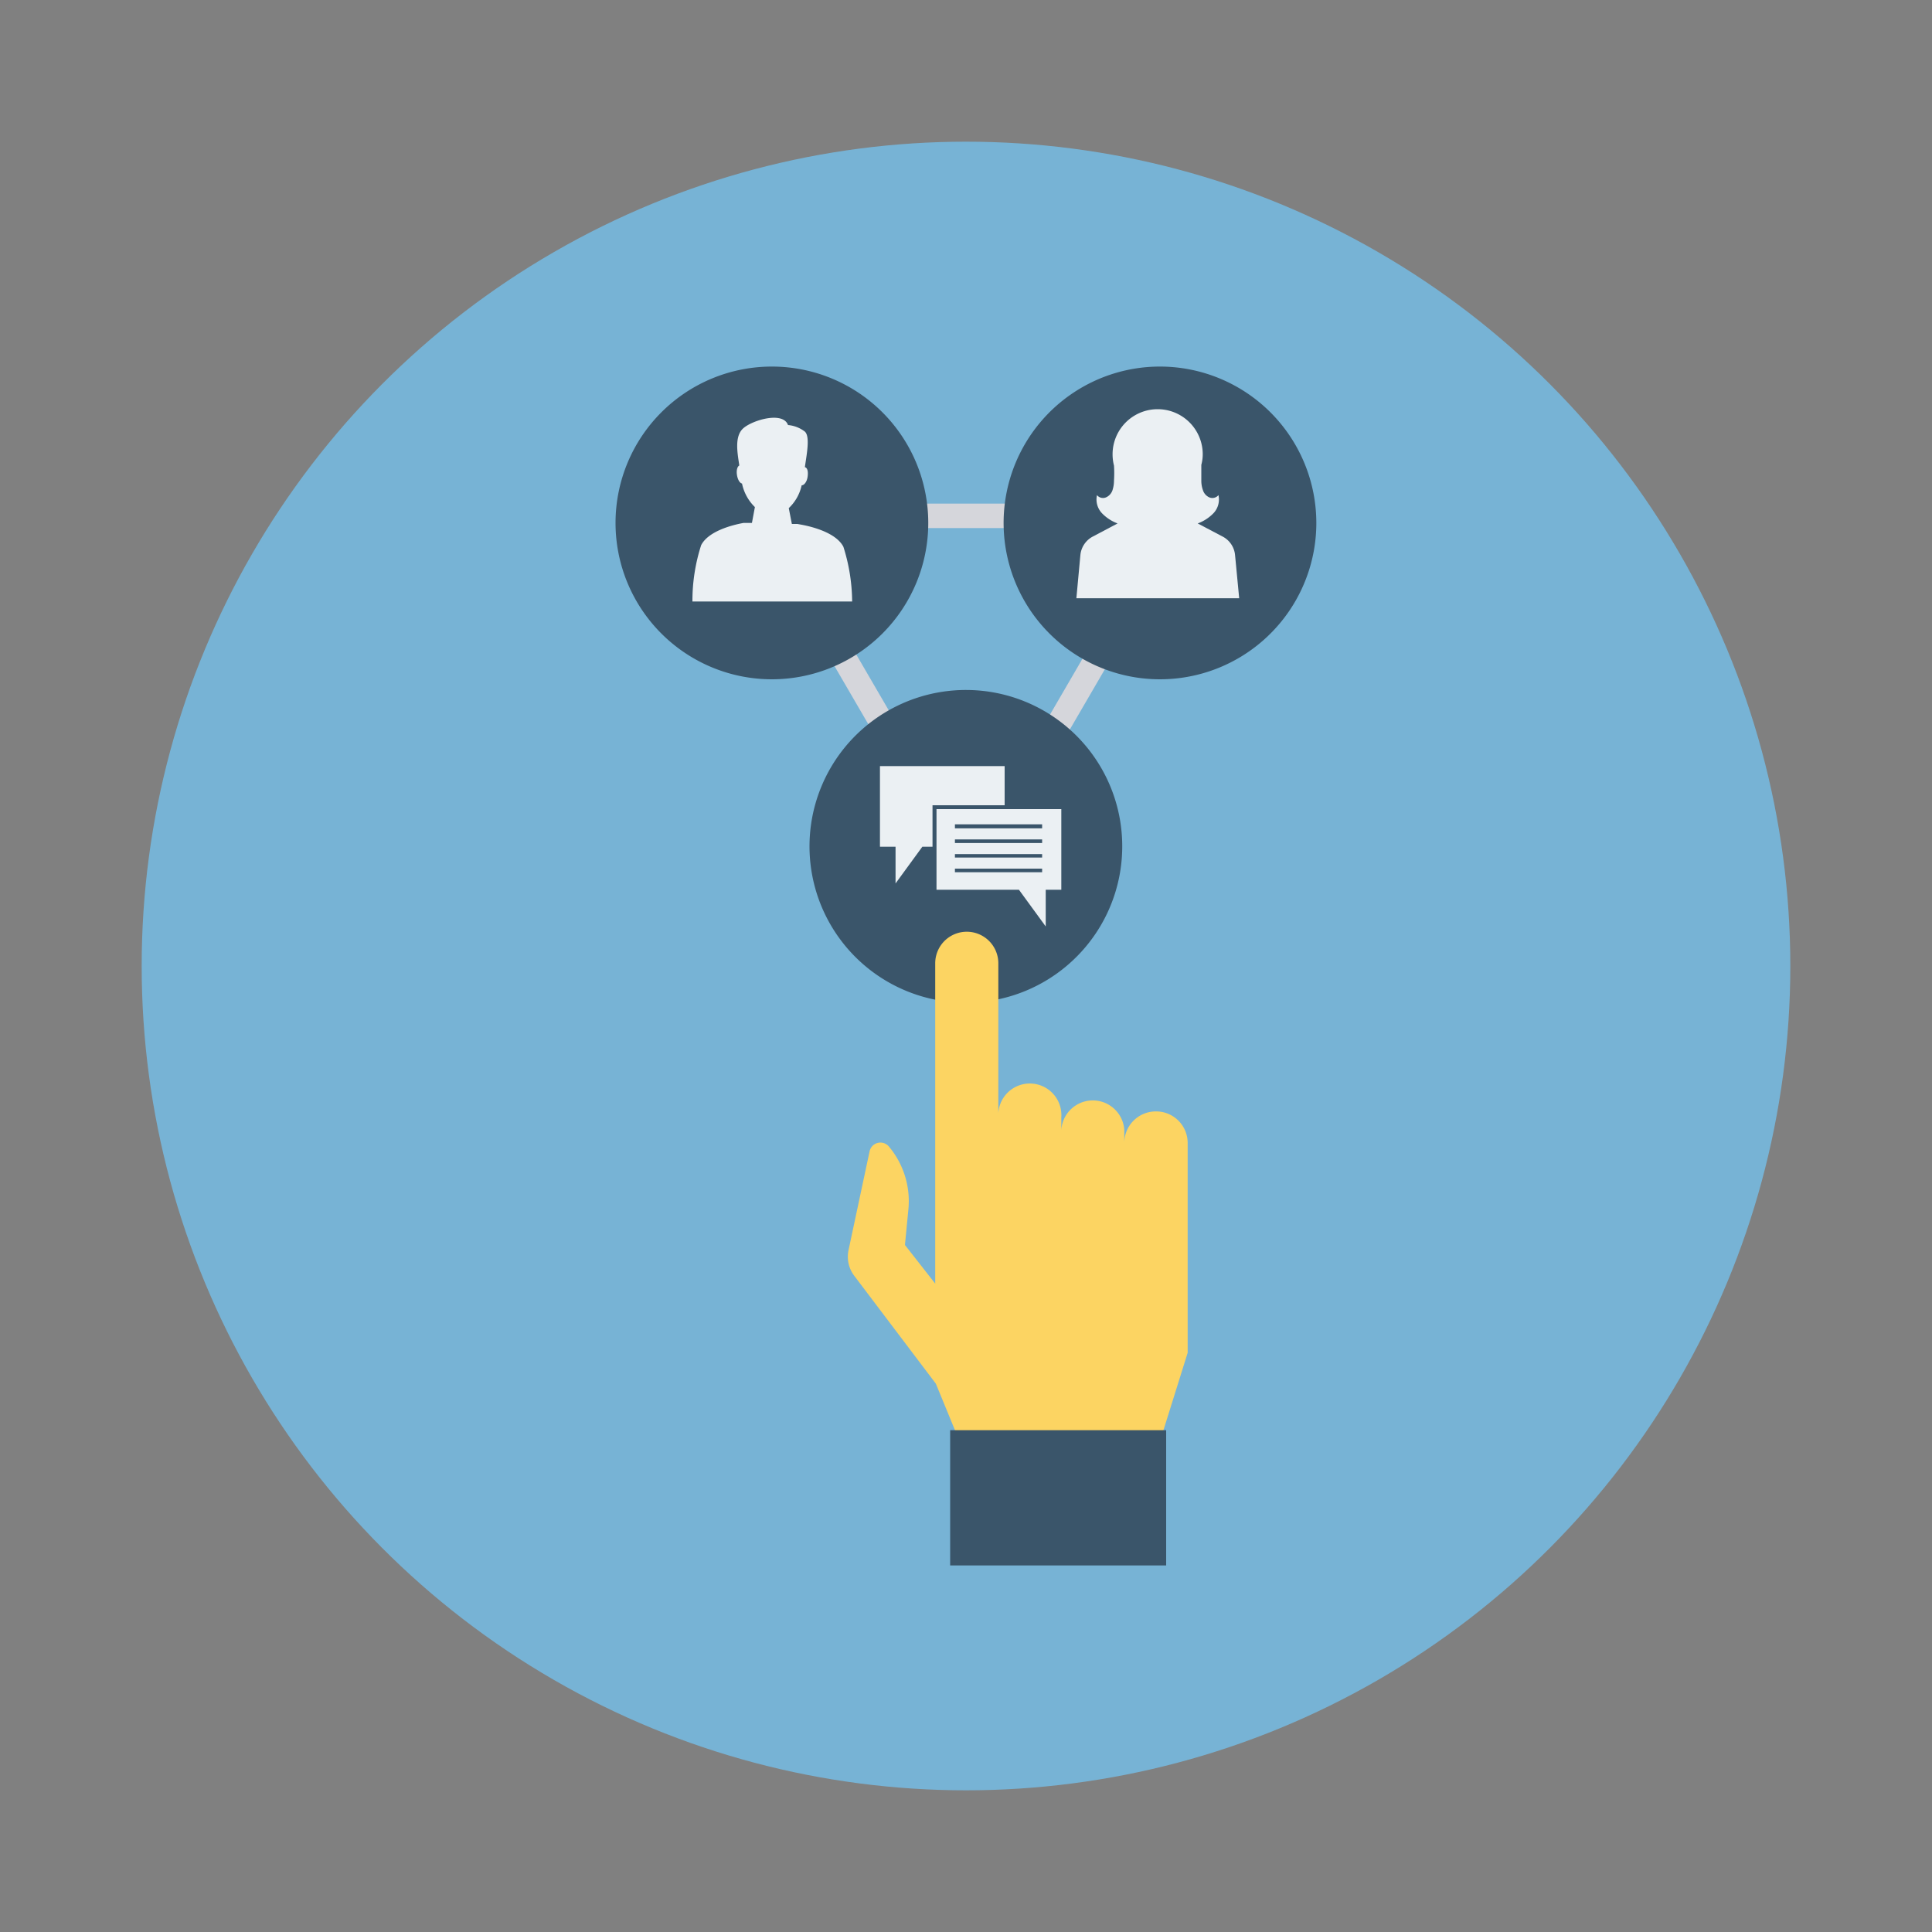 <svg id="Layer_1" height="512" viewBox="0 0 150 150" width="512" xmlns="http://www.w3.org/2000/svg" data-name="Layer 1"><rect x="0" y="0" width="150" height="150" fill="#808080" stroke="none"/><circle cx="75" cy="75" fill="#77b3d5" r="64"/><path d="m75.36 69.88-17.91-30.78h35.81zm-14.59-28.88 14.59 25.08 14.58-25.08z" fill="#d5d6db"/><path d="m59.93 28.46a12.14 12.14 0 1 0 12.14 12.14 12.14 12.14 0 0 0 -12.14-12.14z" fill="#3a556a"/><path d="m90.07 28.46a12.14 12.14 0 1 0 12.13 12.14 12.15 12.15 0 0 0 -12.13-12.14z" fill="#3a556a"/><path d="m75 53.57a12.14 12.14 0 1 0 12.13 12.13 12.13 12.13 0 0 0 -12.13-12.13z" fill="#3a556a"/><path d="m89.74 86.29a2.45 2.45 0 0 0 -2.45 2.44v-1a2.45 2.45 0 0 0 -4.89 0v-1a2.45 2.45 0 1 0 -4.89 0v-11.94a2.45 2.45 0 1 0 -4.9 0v24.87l-2.35-3 .26-2.69a6.6 6.6 0 0 0 -1.52-4.97.86.86 0 0 0 -1.49.41l-1.63 7.65a2.45 2.45 0 0 0 .45 2l6.33 8.37 3 7.3 13.7-.59 2.85-9.11v-16.3a2.45 2.45 0 0 0 -2.47-2.44z" fill="#fcd462"/><path d="m73.77 111.04h16.77v10.5h-16.77z" fill="#3a556a"/><g fill="#ebf0f3"><path d="m95.89 43.1a1.81 1.81 0 0 0 -1-1.46l-1.9-1a3.28 3.28 0 0 0 1.23-.8 1.55 1.55 0 0 0 .38-1.4.61.61 0 0 1 -.7.18.91.91 0 0 1 -.5-.55 2.17 2.17 0 0 1 -.13-.76c0-.41 0-.81 0-1.22a3.12 3.12 0 0 0 .11-.82 3.48 3.48 0 0 0 -7 0 3.6 3.6 0 0 0 .11.88 9 9 0 0 1 0 1.16 2.42 2.42 0 0 1 -.12.76.92.92 0 0 1 -.51.55.6.6 0 0 1 -.69-.18 1.55 1.55 0 0 0 .38 1.4 3.24 3.24 0 0 0 1.22.8l-1.89 1a1.82 1.82 0 0 0 -1 1.46l-.31 3.35h12.64z"/><path d="m65.48 42.45c-.56-1.07-2.34-1.54-3.24-1.71l-.33-.06h-.21-.22l-.24-1.23a3.43 3.43 0 0 0 1-1.77c.19 0 .4-.26.46-.65s0-.71-.21-.76c.14-1 .42-2.37 0-2.76a2.5 2.5 0 0 0 -1.31-.51c-.39-1.09-2.76-.38-3.47.25s-.45 1.94-.31 2.89c-.16.08-.24.39-.18.75s.22.62.39.65a3.54 3.54 0 0 0 1 1.83l-.23 1.23h-.21-.17-.2-.07c-.88.16-2.72.63-3.29 1.72a14.07 14.07 0 0 0 -.68 4.38h12.4a14.38 14.38 0 0 0 -.68-4.25z"/><path d="m78 59.48h-9.68v6.26h1.21v2.85l2.08-2.85h.79v-3.22h5.6z"/><path d="m72.71 62.82v6.26h6.4l2.08 2.85v-2.85h1.21v-6.26zm8.2 4.9h-6.77v-.28h6.77zm0-1.14h-6.77v-.27h6.77zm0-1.13h-6.77v-.28h6.77zm0-1.14h-6.77v-.31h6.77z"/></g></svg>